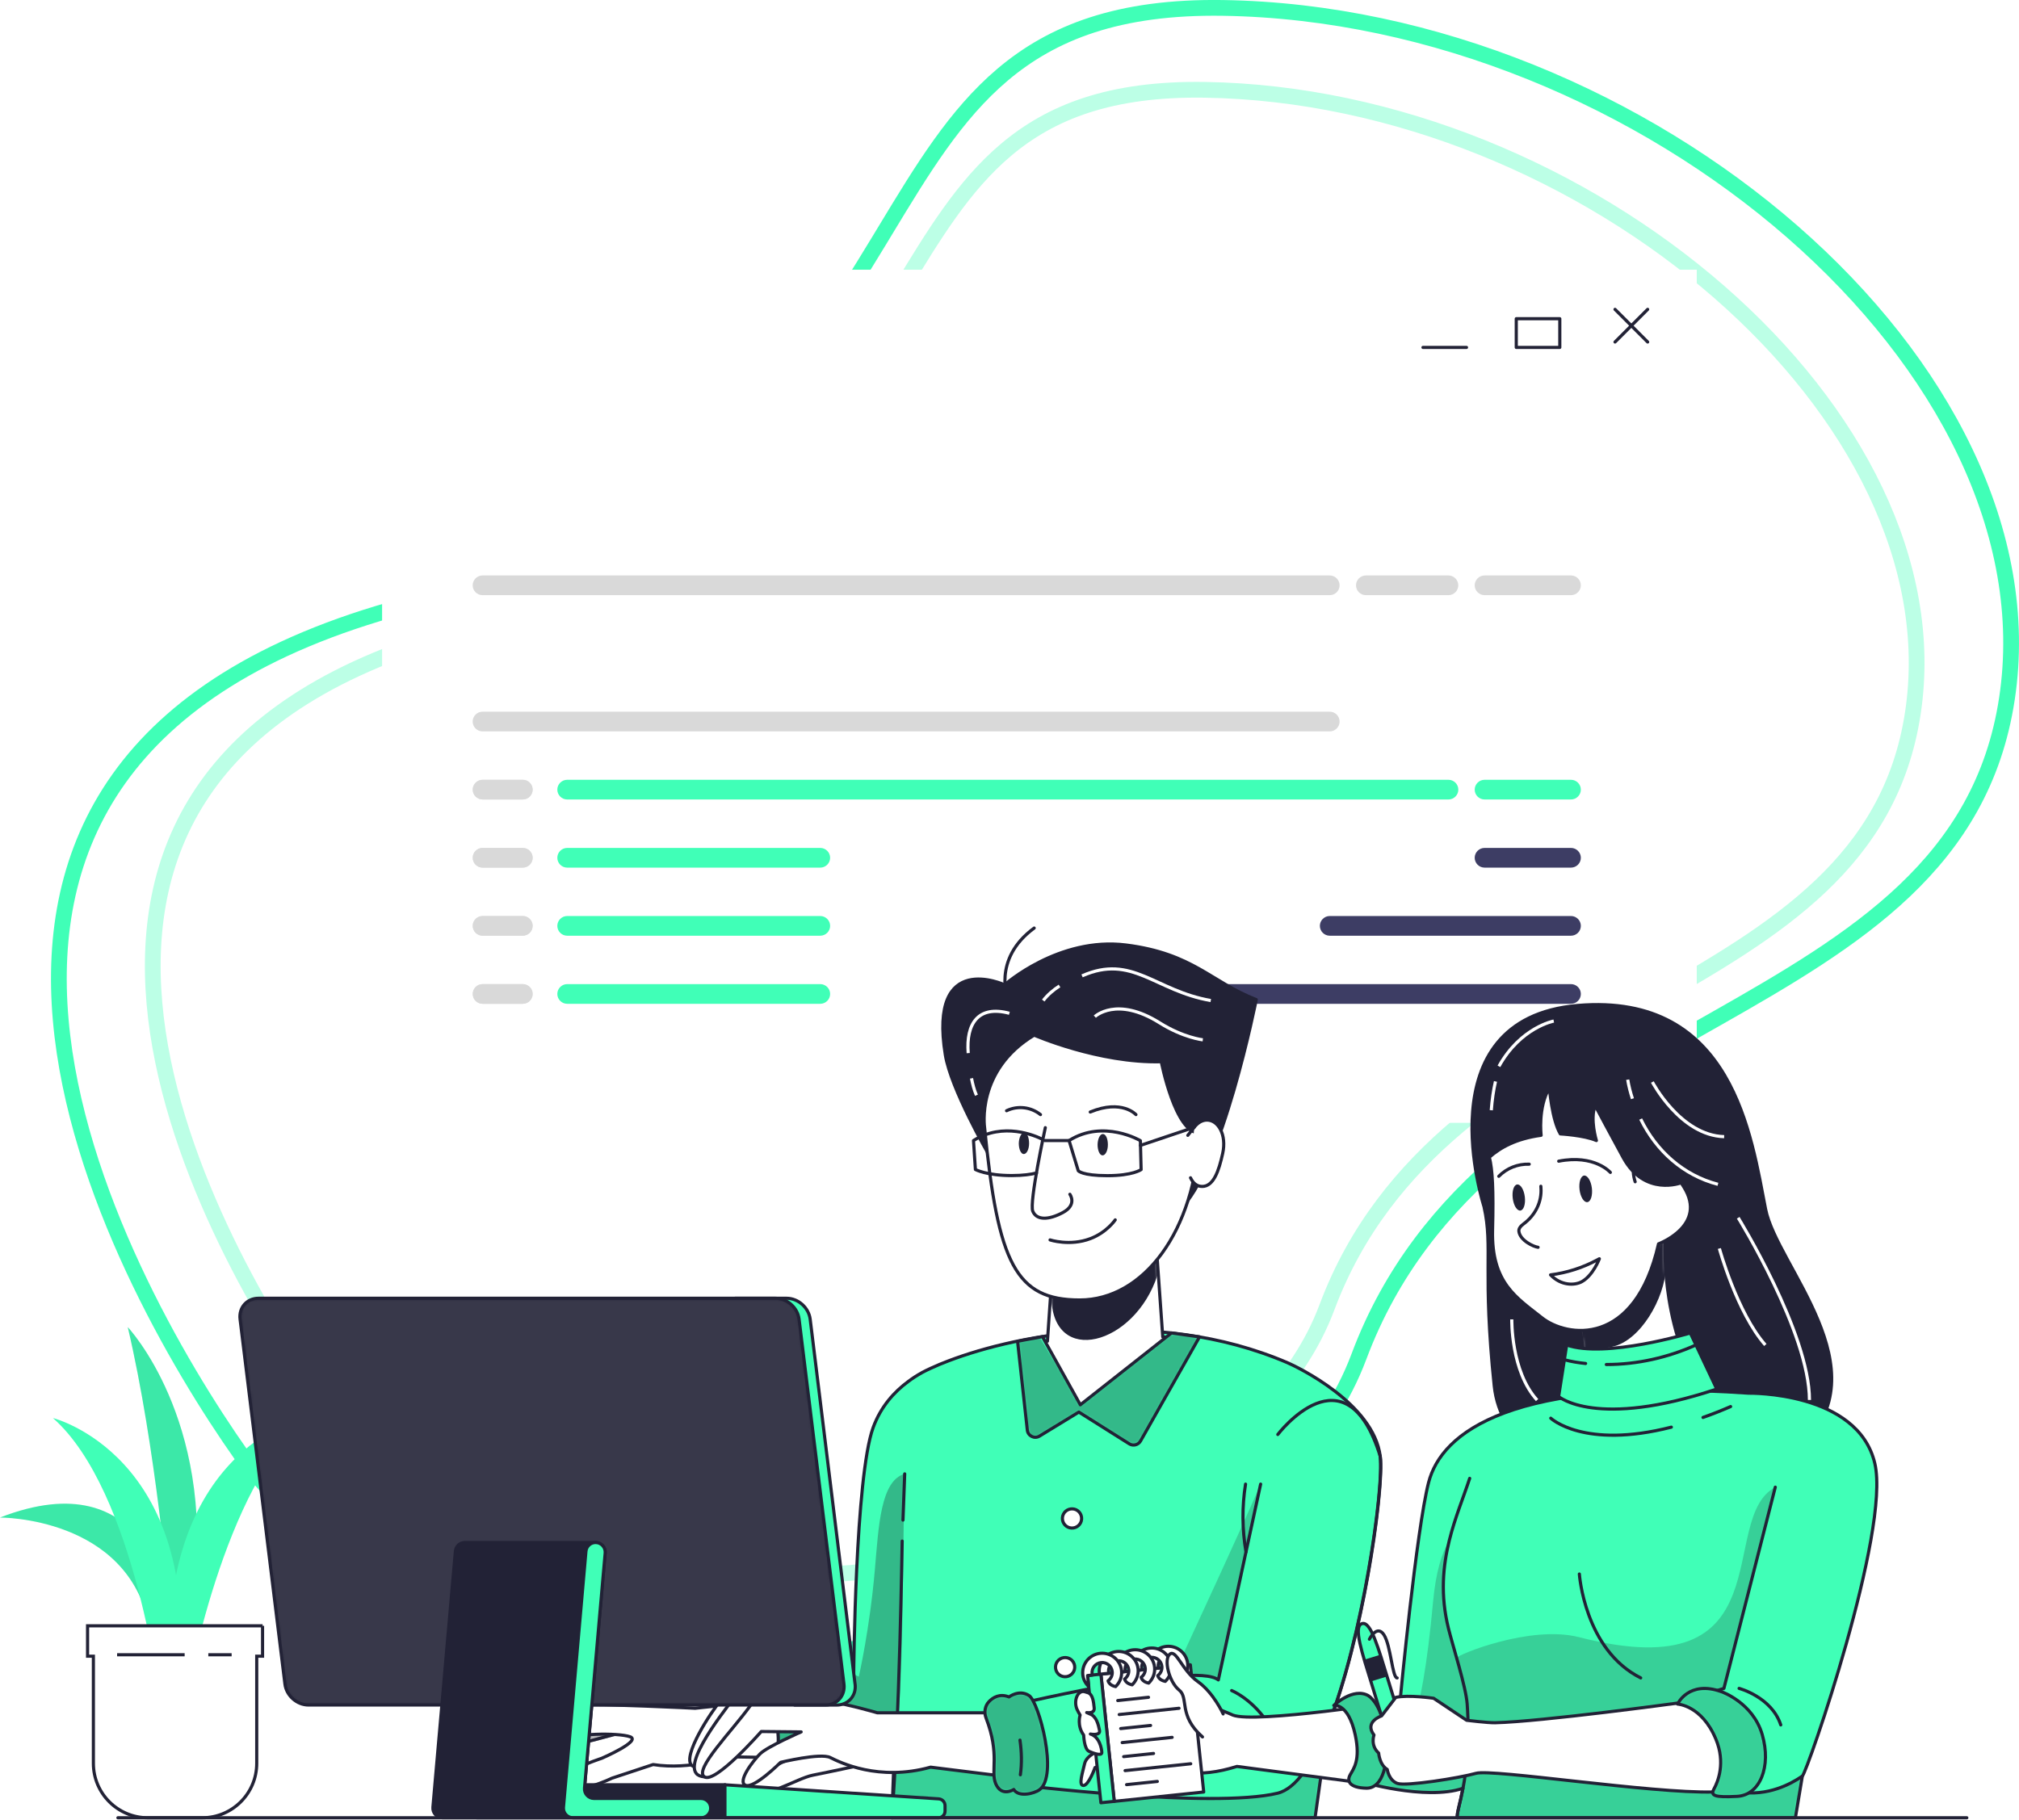 <svg width="641" height="578" viewBox="0 0 641 578" fill="none" xmlns="http://www.w3.org/2000/svg">
<g clip-path="url(#clip0_4012_2223)">
<path d="M76.665 462.074C56.672 433.674 24.048 378.207 19.277 323.868C16.898 296.775 21.456 270.128 37.793 247.215C54.134 224.295 82.489 204.794 128.321 192.444C174.877 179.903 206.198 161.497 229.074 140.899C251.924 120.324 266.234 97.657 278.841 76.867C279.621 75.58 280.394 74.302 281.161 73.033C292.864 53.683 303.312 36.407 318.278 23.734C334.068 10.364 355.066 2.003 388.328 2.515C455.193 3.553 521.524 32.062 569.098 73.615C616.72 115.21 645.129 169.465 637.166 221.891C629.232 274.133 589.295 298.272 544.901 323.46C543.552 324.225 542.199 324.992 540.843 325.76C497.877 350.094 451.87 376.151 431.436 430.775C421.363 457.7 398.697 479.396 368.931 495.222C339.179 511.041 302.529 520.884 264.899 524.186C227.271 527.487 188.793 524.237 155.405 513.986C122 503.729 93.879 486.528 76.665 462.074Z" stroke="#40FFB7" stroke-width="5"/>
<path opacity="0.7" d="M147.461 200.117C189.593 188.777 217.95 172.13 238.667 153.491C259.357 134.876 272.313 114.37 283.714 95.583C284.418 94.424 285.115 93.272 285.807 92.129C296.396 74.635 305.824 59.059 319.326 47.635C333.552 35.598 352.482 28.058 382.513 28.52C442.916 29.456 502.844 55.191 545.825 92.701C588.855 130.254 614.481 179.198 607.298 226.454C600.143 273.525 564.142 295.284 523.984 318.05C522.758 318.745 521.527 319.441 520.294 320.139C481.457 342.117 439.784 365.699 421.274 415.137C412.193 439.391 391.749 458.955 364.864 473.238C337.994 487.513 304.885 496.399 270.882 499.38C236.882 502.361 202.118 499.425 171.96 490.174C141.784 480.916 116.409 465.399 100.883 443.361C82.81 417.709 53.34 367.638 49.032 318.607C46.884 294.169 51 270.155 65.731 249.512C80.467 228.861 106.052 211.265 147.461 200.117ZM147.461 200.117L146.811 197.703L147.461 200.117C147.461 200.117 147.461 200.117 147.461 200.117Z" stroke="#40FFB7" stroke-opacity="0.5" stroke-width="5"/>
<g filter="url(#filter0_d_4012_2223)">
<path d="M508.696 40.711H91.37V311.489H508.696V40.711Z" fill="white"/>
<path d="M508.696 40.711H91.37V311.489H135.498H205.454H508.696V40.711Z" fill="white"/>
<path d="M508.696 40.711H91.37V76.137H508.696V40.711Z" fill="white"/>
<path d="M495.907 46.355H479.94C477.675 46.355 475.839 48.188 475.839 50.451V66.397C475.839 68.659 477.675 70.493 479.94 70.493H495.907C498.172 70.493 500.008 68.659 500.008 66.397V50.451C500.008 48.188 498.172 46.355 495.907 46.355Z" fill="white"/>
<path d="M466.259 46.355H450.355C448.072 46.355 446.222 48.202 446.222 50.482V66.366C446.222 68.645 448.072 70.493 450.355 70.493H466.259C468.541 70.493 470.391 68.645 470.391 66.366V50.482C470.391 48.202 468.541 46.355 466.259 46.355Z" fill="white"/>
<path d="M436.658 46.355H420.691C418.426 46.355 416.59 48.188 416.59 50.451V66.397C416.59 68.659 418.426 70.493 420.691 70.493H436.658C438.923 70.493 440.759 68.659 440.759 66.397V50.451C440.759 48.188 438.923 46.355 436.658 46.355Z" fill="white"/>
<path d="M484.871 91.771H115.195C110.682 91.771 107.024 95.425 107.024 99.932V287.695C107.024 292.202 110.682 295.856 115.195 295.856H484.871C489.384 295.856 493.042 292.202 493.042 287.695V99.932C493.042 95.425 489.384 91.771 484.871 91.771Z" fill="white"/>
<path d="M482.742 63.599L493.105 53.233" stroke="#222236" stroke-linecap="round" stroke-linejoin="round"/>
<path d="M482.742 53.233L493.105 63.599" stroke="#222236" stroke-linecap="round" stroke-linejoin="round"/>
<path d="M465.21 56.204H451.388V65.318H465.21V56.204Z" stroke="#222236" stroke-linecap="round" stroke-linejoin="round"/>
<path d="M435.593 65.318H421.771" stroke="#222236" stroke-linecap="round" stroke-linejoin="round"/>
<path d="M468.763 230.506H441.322C439.601 230.506 438.192 229.099 438.192 227.379C438.192 225.659 439.601 224.252 441.322 224.252H468.763C470.485 224.252 471.894 225.659 471.894 227.379C471.894 229.099 470.485 230.506 468.763 230.506Z" fill="#3D3D64"/>
<path d="M468.763 252.128H392.17C390.448 252.128 389.039 250.721 389.039 249.001C389.039 247.281 390.448 245.874 392.17 245.874H468.763C470.485 245.874 471.894 247.281 471.894 249.001C471.894 250.721 470.485 252.128 468.763 252.128Z" fill="#3D3D64"/>
<path d="M468.763 273.749H300.033C298.311 273.749 296.902 272.342 296.902 270.623C296.902 268.903 298.311 267.496 300.033 267.496H468.763C470.485 267.496 471.894 268.903 471.894 270.623C471.894 272.342 470.485 273.749 468.763 273.749Z" fill="#3D3D64"/>
<path d="M135.983 208.869H123.21C121.488 208.869 120.079 207.462 120.079 205.742C120.079 204.022 121.488 202.615 123.21 202.615H135.983C137.705 202.615 139.114 204.022 139.114 205.742C139.114 207.462 137.705 208.869 135.983 208.869Z" fill="#D9D9D9"/>
<path d="M135.983 230.506H123.21C121.488 230.506 120.079 229.099 120.079 227.379C120.079 225.659 121.488 224.252 123.21 224.252H135.983C137.705 224.252 139.114 225.659 139.114 227.379C139.114 229.099 137.705 230.506 135.983 230.506Z" fill="#D9D9D9"/>
<path d="M135.983 252.128H123.21C121.488 252.128 120.079 250.721 120.079 249.001C120.079 247.281 121.488 245.874 123.21 245.874H135.983C137.705 245.874 139.114 247.281 139.114 249.001C139.114 250.721 137.705 252.128 135.983 252.128Z" fill="#D9D9D9"/>
<path d="M135.983 273.749H123.21C121.488 273.749 120.079 272.342 120.079 270.623C120.079 268.903 121.488 267.496 123.21 267.496H135.983C137.705 267.496 139.114 268.903 139.114 270.623C139.114 272.342 137.705 273.749 135.983 273.749Z" fill="#D9D9D9"/>
<g opacity="0.7">
<path d="M135.983 208.869H123.21C121.488 208.869 120.079 207.462 120.079 205.742C120.079 204.022 121.488 202.615 123.21 202.615H135.983C137.705 202.615 139.114 204.022 139.114 205.742C139.114 207.462 137.705 208.869 135.983 208.869Z" fill="#D9D9D9"/>
</g>
<g opacity="0.7">
<path d="M135.983 230.506H123.21C121.488 230.506 120.079 229.099 120.079 227.379C120.079 225.659 121.488 224.252 123.21 224.252H135.983C137.705 224.252 139.114 225.659 139.114 227.379C139.114 229.099 137.705 230.506 135.983 230.506Z" fill="#D9D9D9"/>
</g>
<g opacity="0.7">
<path d="M135.983 252.128H123.21C121.488 252.128 120.079 250.721 120.079 249.001C120.079 247.281 121.488 245.874 123.21 245.874H135.983C137.705 245.874 139.114 247.281 139.114 249.001C139.114 250.721 137.705 252.128 135.983 252.128Z" fill="#D9D9D9"/>
</g>
<g opacity="0.7">
<path d="M135.983 273.749H123.21C121.488 273.749 120.079 272.342 120.079 270.623C120.079 268.903 121.488 267.496 123.21 267.496H135.983C137.705 267.496 139.114 268.903 139.114 270.623C139.114 272.342 137.705 273.749 135.983 273.749Z" fill="#D9D9D9"/>
</g>
<path d="M392.17 187.247H123.194C121.472 187.247 120.063 185.84 120.063 184.12C120.063 182.401 121.472 180.994 123.194 180.994H392.17C393.892 180.994 395.301 182.401 395.301 184.12C395.301 185.84 393.892 187.247 392.17 187.247Z" fill="#D9D9D9"/>
<path d="M468.763 143.988H441.322C439.601 143.988 438.192 142.581 438.192 140.861C438.192 139.142 439.601 137.735 441.322 137.735H468.763C470.485 137.735 471.894 139.142 471.894 140.861C471.894 142.581 470.485 143.988 468.763 143.988Z" fill="#D9D9D9"/>
<path d="M429.848 143.988H403.644C401.922 143.988 400.513 142.581 400.513 140.861C400.513 139.142 401.922 137.735 403.644 137.735H429.848C431.57 137.735 432.979 139.142 432.979 140.861C432.979 142.581 431.57 143.988 429.848 143.988Z" fill="#D9D9D9"/>
<path d="M392.17 143.988H123.194C121.472 143.988 120.063 142.581 120.063 140.861C120.063 139.142 121.472 137.735 123.194 137.735H392.17C393.892 137.735 395.301 139.142 395.301 140.861C395.301 142.581 393.892 143.988 392.17 143.988Z" fill="#D9D9D9"/>
<path d="M468.763 208.869H441.322C439.601 208.869 438.192 207.462 438.192 205.742C438.192 204.022 439.601 202.615 441.322 202.615H468.763C470.485 202.615 471.894 204.022 471.894 205.742C471.894 207.462 470.485 208.869 468.763 208.869Z" fill="#40FFB7"/>
<path d="M429.848 208.869H150.071C148.349 208.869 146.941 207.462 146.941 205.742C146.941 204.022 148.349 202.615 150.071 202.615H429.864C431.586 202.615 432.995 204.022 432.995 205.742C432.995 207.462 431.586 208.869 429.864 208.869H429.848Z" fill="#40FFB7"/>
<path d="M230.421 230.506H150.071C148.349 230.506 146.941 229.099 146.941 227.379C146.941 225.659 148.349 224.252 150.071 224.252H230.421C232.143 224.252 233.552 225.659 233.552 227.379C233.552 229.099 232.143 230.506 230.421 230.506Z" fill="#40FFB7"/>
<path d="M230.421 252.128H150.071C148.349 252.128 146.941 250.721 146.941 249.001C146.941 247.281 148.349 245.874 150.071 245.874H230.421C232.143 245.874 233.552 247.281 233.552 249.001C233.552 250.721 232.143 252.128 230.421 252.128Z" fill="#40FFB7"/>
<path d="M230.421 273.749H150.071C148.349 273.749 146.941 272.342 146.941 270.623C146.941 268.903 148.349 267.496 150.071 267.496H230.421C232.143 267.496 233.552 268.903 233.552 270.623C233.552 272.342 232.143 273.749 230.421 273.749Z" fill="#40FFB7"/>
</g>
<path d="M177.653 551.125C177.653 551.125 169.435 565.243 172.675 565.743C175.915 566.259 182.678 554.049 182.678 554.049L201.227 549.14L187.264 547.702L177.669 551.125H177.653Z" fill="white" stroke="#222236" stroke-linecap="round" stroke-linejoin="round"/>
<path opacity="0.3" d="M177.653 551.125C177.653 551.125 169.435 565.243 172.675 565.743C175.915 566.259 182.678 554.049 182.678 554.049L201.227 549.14L187.264 547.702L177.669 551.125H177.653Z" fill="#15151F" stroke="#222236" stroke-linecap="round" stroke-linejoin="round"/>
<path d="M183.899 541.495C183.899 541.495 172.409 538.759 169.247 544.153C166.069 549.546 156.787 565.477 160.262 567.306C163.737 569.136 166.789 563.242 166.789 563.242L183.899 541.495Z" fill="white" stroke="#222236" stroke-linecap="round" stroke-linejoin="round"/>
<path d="M230.891 557.848C230.891 557.848 219.37 562.194 207.348 560.318L194.277 564.649C194.277 564.649 182.787 570.293 177.449 567.447C172.112 564.602 191.068 558.317 191.068 558.317C191.068 558.317 203.826 552.798 200.022 551.485C196.218 550.156 181.817 550.406 178.999 552.579C176.166 554.753 168.762 568.776 163.408 567.979C158.055 567.181 165.662 559.536 167.588 556.597C169.513 553.658 173.818 541.933 182.552 541.432C191.287 540.948 220.7 542.449 220.7 542.449L255.279 538.759L263.435 558.411L230.906 557.848H230.891Z" fill="white" stroke="#222236" stroke-linecap="round" stroke-linejoin="round"/>
<path d="M248.939 562.71C250.614 563.758 252.978 564.43 255.53 562.616C255.53 562.616 259.271 564.242 261.807 561.459C264.327 558.677 264.562 534.413 257.565 531.677C255.545 530.895 250.52 530.973 249.691 533.787C249.691 533.787 245.339 532.302 244.603 536.945C243.915 541.323 248.266 545.403 246.811 557.989C246.591 559.849 247.437 561.756 248.939 562.71Z" fill="#40FFB7" stroke="#222236" stroke-linecap="round" stroke-linejoin="round"/>
<path opacity="0.3" d="M248.939 562.71C250.614 563.758 252.978 564.43 255.53 562.616C255.53 562.616 259.271 564.242 261.807 561.459C264.327 558.677 264.562 534.413 257.565 531.677C255.545 530.895 250.52 530.973 249.691 533.787C249.691 533.787 245.339 532.302 244.603 536.945C243.915 541.323 248.266 545.403 246.811 557.989C246.591 559.849 247.437 561.756 248.939 562.71Z" fill="#15151F" stroke="#222236" stroke-linecap="round" stroke-linejoin="round"/>
<path d="M256.907 557.051C256.907 557.051 257.111 546.529 252.775 537.868" stroke="#222236" stroke-linecap="round" stroke-linejoin="round"/>
<path d="M421.489 548.233C420.331 557.129 419.016 566.759 417.513 577.218H283.143L283.784 559.927C275.754 561.866 260.147 560.678 260.147 560.678V535.116C269.634 529.754 271.042 531.255 271.042 531.255C271.042 531.255 271.528 468.875 277.21 453.304C279.621 446.707 283.847 442.001 288.324 438.702C289.733 437.639 291.157 436.732 292.566 435.951C292.644 435.904 292.707 435.872 292.77 435.825C294.335 434.997 296.229 434.121 298.389 433.215C298.577 433.136 298.781 433.058 298.984 432.98C320.023 424.397 365.935 414.438 408.716 432.699C411.706 433.981 436.125 445.628 438.207 462.466C439.397 472.065 432.854 519.811 421.489 548.233Z" fill="#40FFB7"/>
<mask id="mask0_4012_2223" style="mask-type:luminance" maskUnits="userSpaceOnUse" x="260" y="422" width="179" height="156">
<path d="M421.489 548.233C420.331 557.129 419.016 566.759 417.513 577.218H283.143L283.784 559.927C275.754 561.866 260.147 560.678 260.147 560.678V535.116C269.634 529.754 271.042 531.255 271.042 531.255C271.042 531.255 271.528 468.875 277.21 453.304C279.621 446.707 283.847 442.001 288.324 438.702C289.733 437.639 291.157 436.732 292.566 435.951C292.644 435.904 292.707 435.872 292.77 435.825C294.335 434.997 296.229 434.121 298.389 433.215C298.577 433.136 298.781 433.058 298.984 432.98C320.023 424.397 365.935 414.438 408.716 432.699C411.706 433.981 436.125 445.628 438.207 462.466C439.397 472.065 432.854 519.811 421.489 548.233Z" fill="white"/>
</mask>
<g mask="url(#mask0_4012_2223)">
<path opacity="0.2" d="M400.2 471.33L386.801 533.443C384.719 531.802 378.724 531.692 371.1 532.412C372.775 530.551 374.137 528.534 375.155 526.346C395.41 482.571 399.84 472.206 400.2 471.33Z" fill="#15151F"/>
<path opacity="0.2" d="M424.683 539.572C420.801 553.392 419.094 565.978 417.513 577.218H283.143L284.379 557.301C292.754 556.113 307.453 554.893 322.715 552.189C324.656 560.24 323.075 566.744 323.075 566.744C323.075 566.744 384.876 574.404 405.617 569.417C411.534 567.994 416.887 559.74 421.474 548.374C422.585 545.607 423.65 542.652 424.683 539.572Z" fill="#15151F"/>
<path opacity="0.3" d="M272.639 532.427C272.639 532.427 269.634 529.754 260.132 535.116V560.678C260.132 560.678 275.785 560.115 281.937 556.8C287.228 560.068 286.289 500.237 287.228 468.016C279.558 470.126 278.948 484.697 277.758 498.408C276.13 517.309 272.655 532.427 272.655 532.427H272.639Z" fill="#15151F"/>
</g>
<path d="M421.489 548.233C420.331 557.129 419.016 566.759 417.513 577.218H283.143L283.784 559.927C275.754 561.866 260.147 560.678 260.147 560.678V535.116C269.634 529.754 271.042 531.255 271.042 531.255C271.042 531.255 271.528 468.875 277.21 453.304C279.621 446.707 283.847 442.001 288.324 438.702C289.733 437.639 291.157 436.732 292.566 435.951C292.644 435.904 292.707 435.872 292.77 435.825C294.335 434.997 296.229 434.121 298.389 433.215C298.577 433.136 298.781 433.058 298.984 432.98C320.023 424.397 365.935 414.438 408.716 432.699C411.706 433.981 436.125 445.628 438.207 462.466C439.397 472.065 432.854 519.811 421.489 548.233Z" stroke="#222236" stroke-linecap="round" stroke-linejoin="round"/>
<path d="M438.207 462.466C438.254 462.841 438.301 463.279 438.317 463.763C439.006 475.77 432.463 521.077 421.474 548.374C416.887 559.74 411.534 567.994 405.617 569.417C384.876 574.404 323.075 566.744 323.075 566.744C323.075 566.744 326.143 554.08 318.457 542.198C318.457 542.198 379.131 527.377 386.801 533.443L400.232 471.267" stroke="#222236" stroke-linecap="round" stroke-linejoin="round"/>
<path d="M391.027 536.82C391.027 536.82 396.788 539.119 401.781 546.029" stroke="#222236" stroke-linecap="round" stroke-linejoin="round"/>
<path d="M236.448 539.056C236.448 539.056 230.797 537.868 228.496 540.431C226.085 543.12 216.333 557.801 219.667 560.63C223.001 563.46 229.779 547.983 229.779 547.983L236.448 539.056Z" fill="white" stroke="#222236" stroke-linecap="round" stroke-linejoin="round"/>
<path d="M247.812 538.79C247.812 538.79 235.243 536.101 232.425 539.931C229.607 543.762 213.766 563.57 223.628 564.211L239.375 546.576L247.828 538.79H247.812Z" fill="white" stroke="#222236" stroke-linecap="round" stroke-linejoin="round"/>
<path d="M276.224 559.864C276.224 559.864 263.31 562.678 258.066 563.695C252.822 564.711 243.085 571.496 237.34 568.807C231.58 566.118 256.156 556.159 256.156 556.159L264.609 552.767L276.239 559.864H276.224Z" fill="white" stroke="#222236" stroke-linecap="round" stroke-linejoin="round"/>
<path d="M286.68 482.696C286.868 477.802 287.04 472.909 287.228 468.015" stroke="#222236" stroke-linecap="round" stroke-linejoin="round"/>
<path d="M283.143 577.218C285.538 547.623 286.43 489.356 286.43 489.356" stroke="#222236" stroke-linecap="round" stroke-linejoin="round"/>
<path d="M323.075 543.887H278.54C278.54 543.887 243.993 533.537 238.232 541.588C232.472 549.64 220.184 561.912 223.643 564.211C227.103 566.509 241.692 549.827 241.692 549.827L254.356 549.952C254.356 549.952 243.602 554.627 241.301 556.925C238.999 559.223 234.006 565.743 236.698 566.9C239.391 568.056 247.828 559.614 247.828 559.614C247.828 559.614 260.492 556.55 263.576 558.082C266.644 559.614 278.932 565.758 295.446 561.146L329.43 565.368L323.091 543.902L323.075 543.887Z" fill="white" stroke="#222236" stroke-linecap="round" stroke-linejoin="round"/>
<path d="M395.583 492.795C394.362 485.697 394.299 478.381 395.442 471.267" stroke="#222236" stroke-linecap="round" stroke-linejoin="round"/>
<path d="M405.679 455.508C405.679 455.508 427.281 427.086 438.207 462.465" stroke="#222236" stroke-linecap="round" stroke-linejoin="round"/>
<path d="M313.933 540.385C315.295 538.946 317.408 537.711 320.351 538.853C320.351 538.853 323.576 536.351 326.707 538.415C329.853 540.479 336.099 563.929 330.01 568.322C328.256 569.589 323.357 570.761 321.854 568.229C321.854 568.229 318.019 570.746 316.14 566.431C314.387 562.366 317.581 557.332 313.041 545.497C312.368 543.746 312.712 541.682 313.933 540.4V540.385Z" fill="#40FFB7"/>
<mask id="mask1_4012_2223" style="mask-type:luminance" maskUnits="userSpaceOnUse" x="312" y="537" width="21" height="33">
<path d="M313.933 540.385C315.295 538.946 317.408 537.711 320.351 538.853C320.351 538.853 323.576 536.351 326.707 538.415C329.853 540.479 336.099 563.929 330.01 568.322C328.256 569.589 323.357 570.761 321.854 568.229C321.854 568.229 318.019 570.746 316.14 566.431C314.387 562.366 317.581 557.332 313.041 545.497C312.368 543.746 312.712 541.682 313.933 540.4V540.385Z" fill="white"/>
</mask>
<g mask="url(#mask1_4012_2223)">
<path opacity="0.3" d="M313.933 540.385C315.295 538.946 317.408 537.711 320.351 538.853C320.351 538.853 323.576 536.351 326.707 538.415C329.853 540.479 336.099 563.929 330.01 568.322C328.256 569.589 323.357 570.761 321.854 568.229C321.854 568.229 318.019 570.746 316.14 566.431C314.387 562.366 317.581 557.332 313.041 545.497C312.368 543.746 312.712 541.682 313.933 540.4V540.385Z" fill="#15151F"/>
</g>
<path d="M313.933 540.385C315.295 538.946 317.408 537.711 320.351 538.853C320.351 538.853 323.576 536.351 326.707 538.415C329.853 540.479 336.099 563.929 330.01 568.322C328.256 569.589 323.357 570.761 321.854 568.229C321.854 568.229 318.019 570.746 316.14 566.431C314.387 562.366 317.581 557.332 313.041 545.497C312.368 543.746 312.712 541.682 313.933 540.4V540.385Z" stroke="#222236" stroke-linecap="round" stroke-linejoin="round"/>
<path d="M323.826 552.563C324.343 556.206 324.468 559.911 323.952 563.57" stroke="#222236" stroke-linecap="round" stroke-linejoin="round"/>
<path d="M343.393 482.352C343.299 484.025 341.859 485.307 340.169 485.213C338.494 485.119 337.21 483.681 337.304 481.992C337.398 480.304 338.838 479.038 340.529 479.131C342.204 479.225 343.487 480.663 343.393 482.352Z" fill="white" stroke="#222236" stroke-linecap="round" stroke-linejoin="round"/>
<path d="M341.202 529.566C341.108 531.239 339.668 532.521 337.977 532.427C336.287 532.333 335.019 530.895 335.113 529.207C335.207 527.518 336.647 526.252 338.337 526.346C340.028 526.44 341.296 527.878 341.202 529.566Z" fill="white" stroke="#222236" stroke-linecap="round" stroke-linejoin="round"/>
<path d="M369.159 424.538L366.921 393.036L334.283 400.587L332.545 425.882C330.479 426.133 328.522 426.43 326.613 426.727L334.596 445.831L350.203 447.879L375.155 424.913C373.135 424.757 371.132 424.632 369.159 424.538Z" fill="white"/>
<mask id="mask2_4012_2223" style="mask-type:luminance" maskUnits="userSpaceOnUse" x="326" y="393" width="50" height="55">
<path d="M369.159 424.538L366.921 393.036L334.283 400.587L332.545 425.882C330.479 426.133 328.522 426.43 326.613 426.727L334.596 445.831L350.203 447.879L375.155 424.913C373.135 424.757 371.132 424.632 369.159 424.538Z" fill="white"/>
</mask>
<g mask="url(#mask2_4012_2223)">
<path d="M333.798 411.734C334.017 434.137 360.237 427.274 367.484 404.886L366.905 393.036L334.267 400.587L333.782 411.749L333.798 411.734Z" fill="#222236"/>
</g>
<path d="M369.159 424.538L366.921 393.036L334.283 400.587L332.545 425.882C330.479 426.133 328.522 426.43 326.613 426.727L334.596 445.831L350.203 447.879L375.155 424.913C373.135 424.757 371.132 424.632 369.159 424.538Z" stroke="#222236" stroke-linecap="round" stroke-linejoin="round"/>
<path d="M313.808 366.442C313.808 366.442 301.896 345.837 300.127 334.971C294.679 301.405 318.942 312.724 318.942 312.724C318.942 312.724 336.099 297.388 357.466 300.077C378.833 302.766 384.468 311.849 398.839 317.415C398.839 317.415 388.038 372.149 374.215 384.421C360.393 396.694 313.808 366.442 313.808 366.442Z" fill="#222236" stroke="#222236" stroke-linecap="round" stroke-linejoin="round"/>
<path d="M320.085 317.712C320.085 317.712 314.716 304.673 328.335 294.698" stroke="#222236" stroke-linecap="round" stroke-linejoin="round"/>
<path d="M343.534 309.879C359.485 302.828 366.592 314.616 384.406 317.712" stroke="white" stroke-miterlimit="10"/>
<path d="M331.215 317.712C332.624 315.867 334.44 314.335 336.381 313.084" stroke="white" stroke-miterlimit="10"/>
<path d="M347.589 322.824C347.589 322.824 354.492 316.195 368.189 324.809C375.687 329.515 381.87 330.187 381.87 330.187" stroke="white" stroke-miterlimit="10"/>
<path d="M368.69 337.144C348.825 337.66 328.335 328.702 328.335 328.702C309.832 339.849 312.587 357.969 312.587 357.969C316.814 401.275 322.527 412.797 342.783 412.797C363.039 412.797 379.506 390.972 380.821 359.735C373.151 360.095 368.69 337.144 368.69 337.144Z" fill="white" stroke="#222236" stroke-linecap="round" stroke-linejoin="round"/>
<path d="M379.131 357.969C380.242 356.531 381.667 355.671 383.201 355.671C386.801 355.671 389.478 360.392 388.194 366.208C386.942 371.899 385.267 376.745 381.667 376.745C379.976 376.745 378.771 375.698 377.972 373.994" fill="white"/>
<path d="M379.131 357.969C380.242 356.531 381.667 355.671 383.201 355.671C386.801 355.671 389.478 360.392 388.194 366.208C386.942 371.899 385.267 376.745 381.667 376.745C379.976 376.745 378.771 375.698 377.972 373.994" stroke="#222236" stroke-linecap="round" stroke-linejoin="round"/>
<path d="M339.668 379.231C339.668 379.231 342.094 382.545 337.445 385.031C332.796 387.517 329.086 387.47 327.896 384.624C326.707 381.779 331.872 358.078 331.872 358.078" stroke="#222236" stroke-linecap="round" stroke-linejoin="round"/>
<path d="M331.105 361.846C328.601 360.58 318.567 356.202 309.065 362.174L309.675 371.367C309.675 371.367 313.182 373.29 321.228 373.29C324.86 373.29 327.395 372.899 329.07 372.477" stroke="#222236" stroke-linecap="round" stroke-linejoin="round"/>
<path d="M339.417 362.174L342.329 371.758C342.329 371.758 343.519 373.321 351.58 373.321C359.642 373.321 362.287 371.398 362.287 371.398L362.052 362.206C362.052 362.206 350.359 355.28 339.417 362.174Z" stroke="#222236" stroke-linecap="round" stroke-linejoin="round"/>
<path d="M331.747 362.174H339.417" stroke="#222236" stroke-linecap="round" stroke-linejoin="round"/>
<path d="M333.375 393.723C333.375 393.723 339.637 395.787 346.133 393.332C351.392 391.363 354.069 387.36 354.069 387.36" stroke="#222236" stroke-linecap="round" stroke-linejoin="round"/>
<path d="M346.133 353.107C356.198 348.964 360.644 353.935 360.644 353.935" stroke="#222236" stroke-linecap="round" stroke-linejoin="round"/>
<path d="M319.569 352.7C323.091 351.012 327.286 351.496 330.338 353.935" stroke="#222236" stroke-linecap="round" stroke-linejoin="round"/>
<path d="M350.14 360.095C351.079 360.095 351.737 361.58 351.737 363.488C351.737 365.395 350.954 366.88 350.046 366.88C349.138 366.88 348.465 365.317 348.465 363.488C348.497 361.643 349.217 360.095 350.14 360.095Z" fill="#222236"/>
<path d="M325.141 359.673C326.049 359.673 326.722 361.158 326.722 363.065C326.722 364.973 325.94 366.458 325.032 366.458C324.124 366.458 323.451 364.895 323.451 363.065C323.498 361.236 324.233 359.673 325.141 359.673Z" fill="#222236"/>
<path d="M308.439 342.413C308.799 344.242 309.253 346.087 310.004 347.791" stroke="white" stroke-miterlimit="10"/>
<path d="M320.461 321.761C310.568 319.103 306.654 325.044 307.39 334.409" stroke="white" stroke-miterlimit="10"/>
<path d="M330.933 424.413L342.986 446.081L371.93 423.271L380.821 424.522L362.1 457.588C361.379 458.839 359.751 459.245 358.53 458.479L342.517 448.395L330.025 456.024C328.429 456.994 326.362 455.978 326.159 454.133L323.059 425.914L330.917 424.444L330.933 424.413Z" fill="#40FFB7"/>
<mask id="mask3_4012_2223" style="mask-type:luminance" maskUnits="userSpaceOnUse" x="323" y="423" width="58" height="36">
<path d="M330.933 424.413L342.986 446.081L371.93 423.271L380.821 424.522L362.1 457.588C361.379 458.839 359.751 459.245 358.53 458.479L342.517 448.395L330.025 456.024C328.429 456.994 326.362 455.978 326.159 454.133L323.059 425.914L330.917 424.444L330.933 424.413Z" fill="white"/>
</mask>
<g mask="url(#mask3_4012_2223)">
<path opacity="0.3" d="M329.869 424.272L342.986 446.081L372.431 422.865L381.306 424.256L362.1 457.572C361.379 458.823 359.751 459.229 358.53 458.463L342.517 448.379L330.025 456.009C328.429 456.978 326.362 455.962 326.159 454.117L323.059 425.898L329.869 424.272Z" fill="#15151F"/>
</g>
<path d="M330.933 424.413L342.986 446.081L371.93 423.271L380.821 424.522L362.1 457.588C361.379 458.839 359.751 459.245 358.53 458.479L342.517 448.395L330.025 456.024C328.429 456.994 326.362 455.978 326.159 454.133L323.059 425.914L330.917 424.444L330.933 424.413Z" stroke="#222236" stroke-linecap="round" stroke-linejoin="round"/>
<path d="M151.464 566.728H230.171V577.203H151.464C149.758 577.203 148.381 575.827 148.381 574.123V569.808C148.381 568.104 149.758 566.728 151.464 566.728Z" fill="#222236" stroke="#222236" stroke-linecap="round" stroke-linejoin="round"/>
<path d="M297.888 577.218H230.155V566.744L298.029 571.215C299.156 571.293 300.033 572.231 300.033 573.357V575.092C300.033 576.28 299.078 577.234 297.888 577.234V577.218Z" fill="#40FFB7" stroke="#222236" stroke-linecap="round" stroke-linejoin="round"/>
<path d="M362.084 363.706L379.131 357.969L377.111 360.517" stroke="#222236" stroke-linecap="round" stroke-linejoin="round"/>
<path d="M471.19 383.28C471.19 383.28 451.576 323.481 500.9 319.275C550.225 315.085 556.032 360.986 560.556 383.999C564.094 401.994 597.78 434.903 571.701 459.464C544.48 485.104 478.202 476.552 474.399 440.094C470.595 403.635 474.054 396.162 471.174 383.28H471.19Z" fill="#222236" stroke="#222236" stroke-linecap="round" stroke-linejoin="round"/>
<path d="M528.732 392.801C528.732 392.801 526.572 419.332 540.285 442.142C540.285 442.142 521.829 448.145 502.575 442.439C503.373 435.388 502.982 428.275 501.417 421.349L500.759 418.456L514.754 406.371L528.732 392.801Z" fill="white"/>
<mask id="mask4_4012_2223" style="mask-type:luminance" maskUnits="userSpaceOnUse" x="500" y="392" width="41" height="53">
<path d="M528.732 392.801C528.732 392.801 526.572 419.332 540.285 442.142C540.285 442.142 521.829 448.145 502.575 442.439C503.373 435.388 502.982 428.275 501.417 421.349L500.759 418.456L514.754 406.371L528.732 392.801Z" fill="white"/>
</mask>
<g mask="url(#mask4_4012_2223)">
<path d="M494.858 412.813C497.409 427.086 499.742 430.198 511.858 427.649C520.827 425.758 528.482 412.312 528.92 402.541C528.231 396.6 528.278 389.19 528.278 389.19L514.754 406.372L494.858 412.797V412.813Z" fill="#222236"/>
</g>
<path d="M528.732 392.801C528.732 392.801 526.572 419.332 540.285 442.142C540.285 442.142 521.829 448.145 502.575 442.439C503.373 435.388 502.982 428.275 501.417 421.349L500.759 418.456L514.754 406.371L528.732 392.801Z" stroke="#222236" stroke-linecap="round" stroke-linejoin="round"/>
<path d="M391.387 544.606C391.387 544.606 364.072 532.068 362.553 542.449C361.035 552.845 367.703 568.76 392.702 560.912L445.173 567.822C445.173 567.822 454.158 549.953 444.547 540.213C444.547 540.213 398.306 547.389 391.372 544.606H391.387Z" fill="white" stroke="#222236" stroke-linecap="round" stroke-linejoin="round"/>
<path d="M349.31 555.8C349.31 555.8 344.99 557.191 344.348 560.037C343.722 562.898 342.313 566.947 343.973 566.962C345.632 566.962 347.651 561.272 347.651 561.272L351.862 560.177L349.31 555.784V555.8Z" fill="white" stroke="#222236" stroke-linecap="round" stroke-linejoin="round"/>
<path d="M377.922 528.639L349.526 531.61L353.762 572.006L382.159 569.035L377.922 528.639Z" fill="white" stroke="#222236" stroke-linecap="round" stroke-linejoin="round"/>
<path d="M349.515 531.608L345.28 532.051L349.517 572.447L353.752 572.004L349.515 531.608Z" fill="#40FFB7" stroke="#222236" stroke-linecap="round" stroke-linejoin="round"/>
<path d="M370.286 522.797C366.889 523.156 364.432 526.189 364.776 529.582C364.776 529.723 364.839 529.863 364.854 530.004L366.295 529.848L367.813 529.691C367.782 529.551 367.735 529.41 367.719 529.269C367.531 527.503 368.815 525.924 370.584 525.736C372.353 525.548 373.934 526.83 374.121 528.597C374.247 529.769 373.699 530.864 372.807 531.521C372.994 532.177 373.574 533.021 375.202 533.365C376.516 532.083 377.283 530.254 377.08 528.3C376.72 524.907 373.683 522.453 370.286 522.797Z" fill="white" stroke="#222236" stroke-linecap="round" stroke-linejoin="round"/>
<path d="M354.867 539.994L364.635 538.962" stroke="#222236" stroke-linecap="round" stroke-linejoin="round"/>
<path d="M355.337 544.434L374.325 542.448" stroke="#222236" stroke-linecap="round" stroke-linejoin="round"/>
<path d="M355.807 548.89L365.293 547.905" stroke="#222236" stroke-linecap="round" stroke-linejoin="round"/>
<path d="M356.276 553.345L372.133 551.688" stroke="#222236" stroke-linecap="round" stroke-linejoin="round"/>
<path d="M356.746 557.801L366.232 556.801" stroke="#222236" stroke-linecap="round" stroke-linejoin="round"/>
<path d="M357.2 562.241L378.035 560.068" stroke="#222236" stroke-linecap="round" stroke-linejoin="round"/>
<path d="M357.669 566.697L367.437 565.68" stroke="#222236" stroke-linecap="round" stroke-linejoin="round"/>
<path d="M365.027 523.344C361.63 523.703 359.172 526.736 359.517 530.129C359.532 530.285 359.579 530.41 359.611 530.567L361.051 530.41L362.569 530.238C362.538 530.098 362.491 529.957 362.475 529.816C362.287 528.05 363.571 526.471 365.34 526.283C367.109 526.095 368.69 527.377 368.877 529.144C369.003 530.317 368.455 531.411 367.563 532.068C367.75 532.724 368.33 533.568 369.958 533.912C371.272 532.63 372.04 530.801 371.836 528.847C371.476 525.454 368.439 523 365.042 523.344H365.027Z" fill="white" stroke="#222236" stroke-linecap="round" stroke-linejoin="round"/>
<path d="M359.767 523.891C356.37 524.251 353.913 527.284 354.257 530.676C354.257 530.817 354.32 530.958 354.335 531.098L355.775 530.942L357.294 530.786C357.262 530.645 357.216 530.504 357.2 530.364C357.012 528.597 358.296 527.018 360.064 526.83C361.833 526.643 363.414 527.925 363.602 529.691C363.727 530.864 363.18 531.958 362.287 532.615C362.475 533.272 363.054 534.116 364.682 534.46C365.997 533.178 366.764 531.349 366.561 529.394C366.201 526.002 363.164 523.547 359.767 523.891Z" fill="white" stroke="#222236" stroke-linecap="round" stroke-linejoin="round"/>
<path d="M354.523 524.438C351.126 524.798 348.669 527.831 349.013 531.223C349.013 531.364 349.076 531.505 349.091 531.646L350.531 531.489L352.05 531.333C352.019 531.192 351.972 531.052 351.956 530.911C351.768 529.144 353.052 527.565 354.821 527.378C356.589 527.19 358.17 528.472 358.358 530.239C358.483 531.411 357.936 532.505 357.043 533.162C357.231 533.819 357.81 534.663 359.438 535.007C360.753 533.725 361.52 531.896 361.317 529.942C360.957 526.549 357.92 524.094 354.523 524.438Z" fill="white" stroke="#222236" stroke-linecap="round" stroke-linejoin="round"/>
<path d="M346.712 531.474C346.524 529.707 347.808 528.128 349.577 527.94C351.345 527.753 352.926 529.035 353.114 530.801C353.24 531.974 352.692 533.068 351.799 533.725C351.987 534.381 352.566 535.226 354.194 535.57C355.509 534.288 356.276 532.458 356.073 530.504C355.713 527.112 352.676 524.657 349.279 525.001C345.882 525.361 343.425 528.394 343.769 531.786C343.926 533.287 344.646 534.6 345.663 535.57L345.287 532.052L346.806 531.896C346.775 531.755 346.728 531.614 346.712 531.474Z" fill="white" stroke="#222236" stroke-linecap="round" stroke-linejoin="round"/>
<path d="M342 542.902C342.251 543.449 342.548 544.012 342.924 544.606C342.924 544.606 341.812 547.905 344.051 550.969C344.051 550.969 344.176 555.425 345.757 556.128C347.338 556.832 349.858 557.692 349.811 556.457C349.764 555.221 349.029 551.454 346.18 550.625C346.18 550.625 349.451 551.282 349.076 549.453C348.7 547.623 348.105 545.028 346.086 544.278L345.006 543.809C345.006 543.809 347.589 544.278 347.385 542.324C347.182 540.369 346.947 538.087 345.46 537.524C345.115 537.399 344.724 537.289 344.317 537.18C342.125 536.664 340.717 540.104 341.985 542.902H342Z" fill="white" stroke="#222236" stroke-linecap="round" stroke-linejoin="round"/>
<path d="M388.335 544.246C388.335 544.246 385.282 537.493 380.289 533.975C375.28 530.457 373.433 523.61 371.398 525.267C369.363 526.94 371.21 534.178 374.356 536.664C377.503 539.15 373.981 544.7 381.776 551.547" fill="white"/>
<path d="M388.335 544.246C388.335 544.246 385.282 537.493 380.289 533.975C375.28 530.457 373.433 523.61 371.398 525.267C369.363 526.94 371.21 534.178 374.356 536.664C377.503 539.15 373.981 544.7 381.776 551.547" stroke="#222236" stroke-linecap="round" stroke-linejoin="round"/>
<path d="M572.218 563.976C571.529 568.229 570.794 572.638 570.011 577.218H462.658C462.486 575.78 463.504 572.888 464.474 567.854C452.515 571.903 431.648 565.618 431.648 565.618C434.247 558.786 432.447 541.432 432.447 541.432L444.625 538.853C444.625 538.853 449.681 485.979 453.532 470.83C457.618 454.758 479.971 437.217 555.156 442.392C555.156 442.392 589.844 441.735 595.229 464.701C600.254 486.12 573.658 562.992 572.218 563.976Z" fill="#40FFB7"/>
<mask id="mask5_4012_2223" style="mask-type:luminance" maskUnits="userSpaceOnUse" x="431" y="441" width="165" height="137">
<path d="M572.218 563.976C571.529 568.229 570.794 572.638 570.011 577.218H462.658C462.486 575.78 463.504 572.888 464.474 567.854C452.515 571.903 431.648 565.618 431.648 565.618C434.247 558.786 432.447 541.432 432.447 541.432L444.625 538.853C444.625 538.853 449.681 485.979 453.532 470.83C457.618 454.758 479.971 437.217 555.156 442.392C555.156 442.392 589.844 441.735 595.229 464.701C600.254 486.12 573.658 562.992 572.218 563.976Z" fill="white"/>
</mask>
<g mask="url(#mask5_4012_2223)">
<path opacity="0.2" d="M464.474 567.854C456.162 570.668 443.561 568.495 436.642 566.9C438.442 565.524 439.569 562.71 439.992 559.145C445.627 558.27 451.262 549.327 454.972 508.679C455.849 499.143 457.727 493.155 460.138 489.121C458.119 497.298 457.242 506.459 459.856 517.075C461.203 522.531 465.429 535.663 465.805 541.104C466.666 553.502 465.586 562.085 464.474 567.854Z" fill="#15151F"/>
<path opacity="0.2" d="M572.202 563.992C571.529 568.244 570.794 572.653 570.011 577.218H462.658C464.584 571.34 469.311 543.355 462.643 526.346C462.377 525.658 485.701 515.871 501.323 519.873C567.538 536.836 544.73 482.18 563.64 472.237L547.329 536.132L538.422 538.962C557.707 540.15 552.134 569.026 552.134 569.026C561.182 570.496 568.633 566.462 572.202 563.992Z" fill="#15151F"/>
</g>
<path d="M572.218 563.976C571.529 568.229 570.794 572.638 570.011 577.218H462.658C462.486 575.78 463.504 572.888 464.474 567.854C452.515 571.903 431.648 565.618 431.648 565.618C434.247 558.786 432.447 541.432 432.447 541.432L444.625 538.853C444.625 538.853 449.681 485.979 453.532 470.83C457.618 454.758 479.971 437.217 555.156 442.392C555.156 442.392 589.844 441.735 595.229 464.701C600.254 486.12 573.658 562.992 572.218 563.976Z" stroke="#222236" stroke-linecap="round" stroke-linejoin="round"/>
<path d="M434.404 538.446C434.404 538.446 438.473 540.619 439.804 550.172C441.135 559.724 439.084 567.947 433.777 567.822C428.471 567.697 427.547 565.618 428.612 563.648C429.676 561.678 432.024 559.036 430.255 550.86C428.032 540.619 423.462 541.542 423.462 541.542C423.462 541.542 429.567 535.71 434.404 538.431V538.446Z" fill="#40FFB7" stroke="#222236" stroke-linecap="round" stroke-linejoin="round"/>
<path opacity="0.2" d="M439.992 559.146C439.569 562.71 438.442 565.524 436.642 566.9C435.828 567.525 434.873 567.854 433.777 567.823C428.455 567.697 427.532 565.618 428.612 563.648C429.676 561.694 432.024 559.036 430.255 550.86C428.032 540.62 423.462 541.558 423.462 541.558C423.462 541.558 429.567 535.726 434.404 538.446C434.404 538.446 438.473 540.62 439.804 550.172C440.242 553.408 440.305 556.488 439.992 559.146Z" fill="#15151F"/>
<path d="M536.669 423.271C536.669 423.271 509.682 431.448 497.394 427.086L494.842 443.455C494.842 443.455 506.77 453.851 545.043 441.078L536.653 423.287L536.669 423.271Z" fill="#40FFB7" stroke="#222236" stroke-linecap="round" stroke-linejoin="round"/>
<path d="M440.775 533.678C443.984 544.106 446.848 552.486 444.015 553.361C441.182 554.237 438.849 545.685 435.64 535.257C432.431 524.829 429.567 516.449 432.4 515.574C435.233 514.698 437.566 523.25 440.775 533.678Z" fill="#40FFB7" stroke="#222236" stroke-linecap="round" stroke-linejoin="round"/>
<path d="M435.233 533.928L440.368 532.349C439.616 529.879 438.912 527.55 438.223 525.455L433.12 527.018C433.746 529.144 434.466 531.458 435.233 533.928Z" fill="#222236"/>
<path d="M434.764 520.514C434.764 520.514 437.159 515.715 439.366 519.107C441.573 522.5 442.027 532.802 443.577 532.818" stroke="#222236" stroke-linecap="round" stroke-linejoin="round"/>
<path d="M466.603 469.438C464.646 475.426 461.938 481.883 460.138 489.122C458.119 497.298 457.242 506.459 459.856 517.075C461.202 522.531 465.429 535.664 465.805 541.104C466.666 553.502 465.586 562.085 464.474 567.854C463.504 572.888 462.486 575.78 462.658 577.218" stroke="#222236" stroke-linecap="round" stroke-linejoin="round"/>
<path d="M533.037 540.744C533.037 540.744 489.363 546.701 474.649 547.045C472.379 547.092 465.632 546.263 465.632 546.263L455.16 539.275C455.16 539.275 447.083 538.087 443.138 538.993L438.63 544.872C438.63 544.872 433.01 546.685 436.219 550.938C436.219 550.938 434.983 554.205 437.706 556.675C437.706 556.675 437.957 560.381 440.43 561.866C440.43 561.866 440.931 565.321 443.639 566.306C446.363 567.291 463.41 564.57 468.607 563.101C473.804 561.616 524.224 569.526 543.994 569.026C543.994 569.026 560.932 549.281 533.053 540.76L533.037 540.744Z" fill="white" stroke="#222236" stroke-linecap="round" stroke-linejoin="round"/>
<path d="M533.726 375.588C533.726 375.588 522.205 380.075 515.38 367.677C512.421 362.299 506.441 351.074 506.441 351.074C504.735 355.467 506.833 362.174 506.833 362.174C502.935 360.47 495.374 360.064 495.374 360.064C492.698 355.577 491.915 345.43 491.915 345.43C488.205 351.621 489.285 360.501 489.285 360.501C481.364 361.596 476.465 364.301 472.849 367.459C473.835 371.445 474.195 377.667 473.866 390.581C473.444 407.466 481.552 412.078 489.473 418.394C497.378 424.71 519.074 427.977 526.556 394.974C526.556 394.974 542.241 389.143 534.571 376.901C534.305 376.495 534.039 376.057 533.741 375.604L533.726 375.588Z" fill="white" stroke="#222236" stroke-linecap="round" stroke-linejoin="round"/>
<path d="M520.89 355.342C525.821 365.442 534.414 373.212 545.419 376.073" stroke="white" stroke-miterlimit="10"/>
<path d="M516.773 342.835C517.102 344.883 517.634 346.9 518.276 348.886" stroke="white" stroke-miterlimit="10"/>
<path d="M524.6 343.586C524.6 343.586 533.491 360.533 547.391 360.939" stroke="white" stroke-miterlimit="10"/>
<path d="M551.853 386.688C551.853 386.688 574.472 423.272 574.472 444.549" stroke="white" stroke-miterlimit="10"/>
<path d="M545.873 396.444C545.873 396.444 551.477 416.846 560.462 427.086" stroke="white" stroke-miterlimit="10"/>
<path d="M474.79 343.398C474.164 346.15 473.71 349.183 473.459 352.544" stroke="white" stroke-miterlimit="10"/>
<path d="M493.292 324.231C493.292 324.231 482.773 326.201 475.886 338.598" stroke="white" stroke-miterlimit="10"/>
<path d="M479.971 418.957C479.971 418.957 479.627 435.372 488.001 444.58" stroke="white" stroke-miterlimit="10"/>
<path d="M494.858 368.725C506.254 366.489 511.263 372.29 511.263 372.29" stroke="#222236" stroke-linecap="round" stroke-linejoin="round"/>
<path d="M475.839 373.525C478.375 370.945 481.881 369.554 485.497 369.679" stroke="#222236" stroke-linecap="round" stroke-linejoin="round"/>
<path d="M502.293 406.934C505.815 404.918 507.772 399.711 507.772 399.711L507.036 400.102C502.45 402.572 497.441 404.167 492.275 404.824C495.578 408.294 499.961 408.279 502.293 406.934Z" stroke="#222236" stroke-linecap="round" stroke-linejoin="round"/>
<path d="M488.315 396.069C486.828 395.881 482.585 393.88 482.225 391.003C482.116 390.143 482.742 389.362 483.666 388.674C487.344 385.985 489.551 381.732 489.223 377.199C489.207 376.87 489.191 376.683 489.191 376.683" stroke="#222236" stroke-linecap="round" stroke-linejoin="round"/>
<path d="M502.919 373.29C504 373.165 505.111 374.947 505.393 377.277C505.674 379.606 505.033 381.607 503.953 381.732C502.872 381.873 501.761 380.075 501.479 377.761C501.198 375.416 501.839 373.431 502.919 373.29Z" fill="#222236"/>
<path d="M484.104 380.028C484.386 382.311 483.759 384.281 482.695 384.406C481.63 384.531 480.55 382.796 480.269 380.497C479.987 378.215 480.613 376.245 481.677 376.12C482.742 375.995 483.822 377.73 484.104 380.028Z" fill="#222236"/>
<path d="M519.137 375.26C519.137 375.26 517.665 371.133 519.34 368.944" stroke="#222236" stroke-linecap="round" stroke-linejoin="round"/>
<path d="M572.202 563.992C568.633 566.462 561.182 570.496 552.134 569.026C552.134 569.026 557.691 540.15 538.422 538.962L547.313 536.132L563.624 472.237" stroke="#222236" stroke-linecap="round" stroke-linejoin="round"/>
<path d="M552.134 536.132C552.134 536.132 562.466 538.853 565.362 547.733" stroke="#222236" stroke-linecap="round" stroke-linejoin="round"/>
<path d="M509.979 433.293C519.794 433.293 529.531 431.088 538.469 427.071" stroke="#222236" stroke-linecap="round" stroke-linejoin="round"/>
<path d="M496.674 431.776C498.881 432.37 501.135 432.73 503.405 432.965" stroke="#222236" stroke-linecap="round" stroke-linejoin="round"/>
<path d="M540.676 450.099C543.462 449.114 546.389 447.973 549.442 446.644" stroke="#222236" stroke-linecap="round" stroke-linejoin="round"/>
<path d="M492.338 450.333C492.338 450.333 502.841 460.292 530.626 453.179" stroke="#222236" stroke-linecap="round" stroke-linejoin="round"/>
<path d="M501.417 499.815C501.417 499.815 503.06 523.86 520.89 532.802" stroke="#222236" stroke-linecap="round" stroke-linejoin="round"/>
<path d="M532.599 541.12C532.599 541.12 536.121 533.397 546.593 537.211C546.593 537.211 556.502 540.619 559.476 550.797C562.45 560.975 558.74 570.058 551.508 570.418C544.276 570.793 542.961 570.23 544.182 568.01C545.403 565.79 547.908 559.755 544.746 552.204C540.253 541.464 532.614 541.12 532.614 541.12H532.599Z" fill="#40FFB7"/>
<mask id="mask6_4012_2223" style="mask-type:luminance" maskUnits="userSpaceOnUse" x="532" y="536" width="29" height="35">
<path d="M532.599 541.12C532.599 541.12 536.121 533.397 546.593 537.211C546.593 537.211 556.502 540.619 559.476 550.797C562.45 560.975 558.74 570.058 551.508 570.418C544.276 570.793 542.961 570.23 544.182 568.01C545.403 565.79 547.908 559.755 544.746 552.204C540.253 541.464 532.614 541.12 532.614 541.12H532.599Z" fill="white"/>
</mask>
<g mask="url(#mask6_4012_2223)">
<g opacity="0.2">
<path d="M532.599 541.12C532.599 541.12 536.121 533.397 546.593 537.211C546.593 537.211 556.502 540.619 559.476 550.797C562.45 560.975 558.74 570.058 551.508 570.418C544.276 570.793 542.961 570.23 544.182 568.01C545.403 565.79 547.908 559.755 544.746 552.204C540.253 541.464 532.614 541.12 532.614 541.12H532.599Z" fill="#15151F"/>
</g>
</g>
<path d="M532.599 541.12C532.599 541.12 536.121 533.397 546.593 537.211C546.593 537.211 556.502 540.619 559.476 550.797C562.45 560.975 558.74 570.058 551.508 570.418C544.276 570.793 542.961 570.23 544.182 568.01C545.403 565.79 547.908 559.755 544.746 552.204C540.253 541.464 532.614 541.12 532.614 541.12H532.599Z" stroke="#222236" stroke-linecap="round" stroke-linejoin="round"/>
<path d="M52.987 509.336C52.987 509.336 47.603 463.357 0 481.883C0 481.883 40.512 481.586 47.352 516.231L53.645 515.558L52.987 509.336Z" fill="#40FFB7"/>
<path opacity="0.1" d="M52.987 509.336C52.987 509.336 47.603 463.357 0 481.883C0 481.883 40.512 481.586 47.352 516.231L53.645 515.558L52.987 509.336Z" fill="#15151F"/>
<path d="M53.645 508.554C53.645 508.554 49.528 459.527 40.559 421.411C40.559 421.411 67.952 450.349 61.691 504.849L53.645 508.554Z" fill="#40FFB7"/>
<path opacity="0.1" d="M53.645 508.554C53.645 508.554 49.528 459.527 40.559 421.411C40.559 421.411 67.952 450.349 61.691 504.849L53.645 508.554Z" fill="#15151F"/>
<path d="M50.984 541.01C50.984 541.01 43.094 473.472 16.812 450.287C16.812 450.287 63.82 461.965 56.854 533.694L50.999 541.026L50.984 541.01Z" fill="#40FFB7"/>
<path d="M59.249 538.181C59.249 538.181 70.77 471.158 98.258 449.411C98.258 449.411 50.702 458.557 53.801 530.551L59.265 538.181H59.249Z" fill="#40FFB7"/>
<path d="M83.371 516.262H27.801V525.908H29.648V559.943C29.648 569.48 37.397 577.218 46.945 577.218H64.211C73.76 577.218 81.508 569.48 81.508 559.943V525.908H83.356V516.262H83.371Z" fill="white" stroke="#222236" stroke-miterlimit="10"/>
<path d="M66.137 525.455H73.541H66.137Z" fill="white"/>
<path d="M66.137 525.455H73.541" stroke="#222236" stroke-miterlimit="10"/>
<path d="M37.177 525.455H58.623H37.177Z" fill="white"/>
<path d="M37.177 525.455H58.623" stroke="#222236" stroke-miterlimit="10"/>
<path d="M271.465 534.757L257.22 418.91C256.766 415.236 253.416 412.25 249.738 412.25H233.395L252.274 541.432H265.626C269.305 541.432 271.935 538.446 271.481 534.772L271.465 534.757Z" fill="#40FFB7" stroke="#222236" stroke-linecap="round" stroke-linejoin="round"/>
<path d="M262.089 541.417H97.945C94.266 541.417 90.901 538.431 90.462 534.757L76.218 418.91C75.763 415.236 78.378 412.25 82.072 412.25H246.216C249.894 412.25 253.26 415.236 253.698 418.91L267.943 534.757C268.397 538.431 265.783 541.417 262.089 541.417Z" fill="#222236"/>
<mask id="mask7_4012_2223" style="mask-type:luminance" maskUnits="userSpaceOnUse" x="76" y="412" width="192" height="130">
<path d="M262.089 541.417H97.945C94.266 541.417 90.901 538.431 90.462 534.757L76.218 418.91C75.763 415.236 78.378 412.25 82.072 412.25H246.216C249.894 412.25 253.26 415.236 253.698 418.91L267.943 534.757C268.397 538.431 265.783 541.417 262.089 541.417Z" fill="white"/>
</mask>
<g mask="url(#mask7_4012_2223)">
<path opacity="0.1" d="M262.089 541.417H97.945C94.266 541.417 90.901 538.431 90.462 534.757L76.218 418.91C75.763 415.236 78.378 412.25 82.072 412.25H246.216C249.894 412.25 253.26 415.236 253.698 418.91L267.943 534.757C268.397 538.431 265.783 541.417 262.089 541.417Z" fill="white"/>
</g>
<path d="M262.089 541.417H97.945C94.266 541.417 90.901 538.431 90.462 534.757L76.218 418.91C75.763 415.236 78.378 412.25 82.072 412.25H246.216C249.894 412.25 253.26 415.236 253.698 418.91L267.943 534.757C268.397 538.431 265.783 541.417 262.089 541.417Z" stroke="#222236" stroke-linecap="round" stroke-linejoin="round"/>
<path d="M185.558 567.744L192.117 493.124C192.273 491.326 190.865 489.794 189.064 489.794H147.629C146.033 489.794 144.702 491.013 144.577 492.592L137.439 573.873C137.282 575.671 138.691 577.203 140.491 577.203H222.579C224.269 577.203 225.647 575.827 225.647 574.138C225.647 572.45 224.269 571.074 222.579 571.074H188.642C186.842 571.074 185.417 569.526 185.589 567.744H185.558Z" fill="#222236" stroke="#222236" stroke-linecap="round" stroke-linejoin="round"/>
<path d="M225.631 574.154C225.631 572.466 224.254 571.09 222.563 571.09H188.626C186.826 571.09 185.401 569.542 185.574 567.76L192.133 493.139C192.289 491.357 190.88 489.809 189.08 489.809C187.499 489.809 186.168 491.029 186.028 492.608L178.89 573.888C178.733 575.686 180.142 577.218 181.942 577.218H222.563C224.254 577.218 225.631 575.843 225.631 574.154Z" fill="#40FFB7" stroke="#222236" stroke-linecap="round" stroke-linejoin="round"/>
<path d="M37.428 577.219H624.438" stroke="#222236" stroke-linecap="round" stroke-linejoin="round"/>
</g>
<defs>
<filter id="filter0_d_4012_2223" x="71.37" y="35.711" width="517.326" height="370.779" filterUnits="userSpaceOnUse" color-interpolation-filters="sRGB">
<feFlood flood-opacity="0" result="BackgroundImageFix"/>
<feColorMatrix in="SourceAlpha" type="matrix" values="0 0 0 0 0 0 0 0 0 0 0 0 0 0 0 0 0 0 127 0" result="hardAlpha"/>
<feOffset dx="30" dy="45"/>
<feGaussianBlur stdDeviation="25"/>
<feComposite in2="hardAlpha" operator="out"/>
<feColorMatrix type="matrix" values="0 0 0 0 0.509 0 0 0 0 0.825 0 0 0 0 0.706 0 0 0 0.57 0"/>
<feBlend mode="normal" in2="BackgroundImageFix" result="effect1_dropShadow_4012_2223"/>
<feBlend mode="normal" in="SourceGraphic" in2="effect1_dropShadow_4012_2223" result="shape"/>
</filter>
<clipPath id="clip0_4012_2223">
<rect width="641" height="578" fill="white"/>
</clipPath>
</defs>
</svg>
